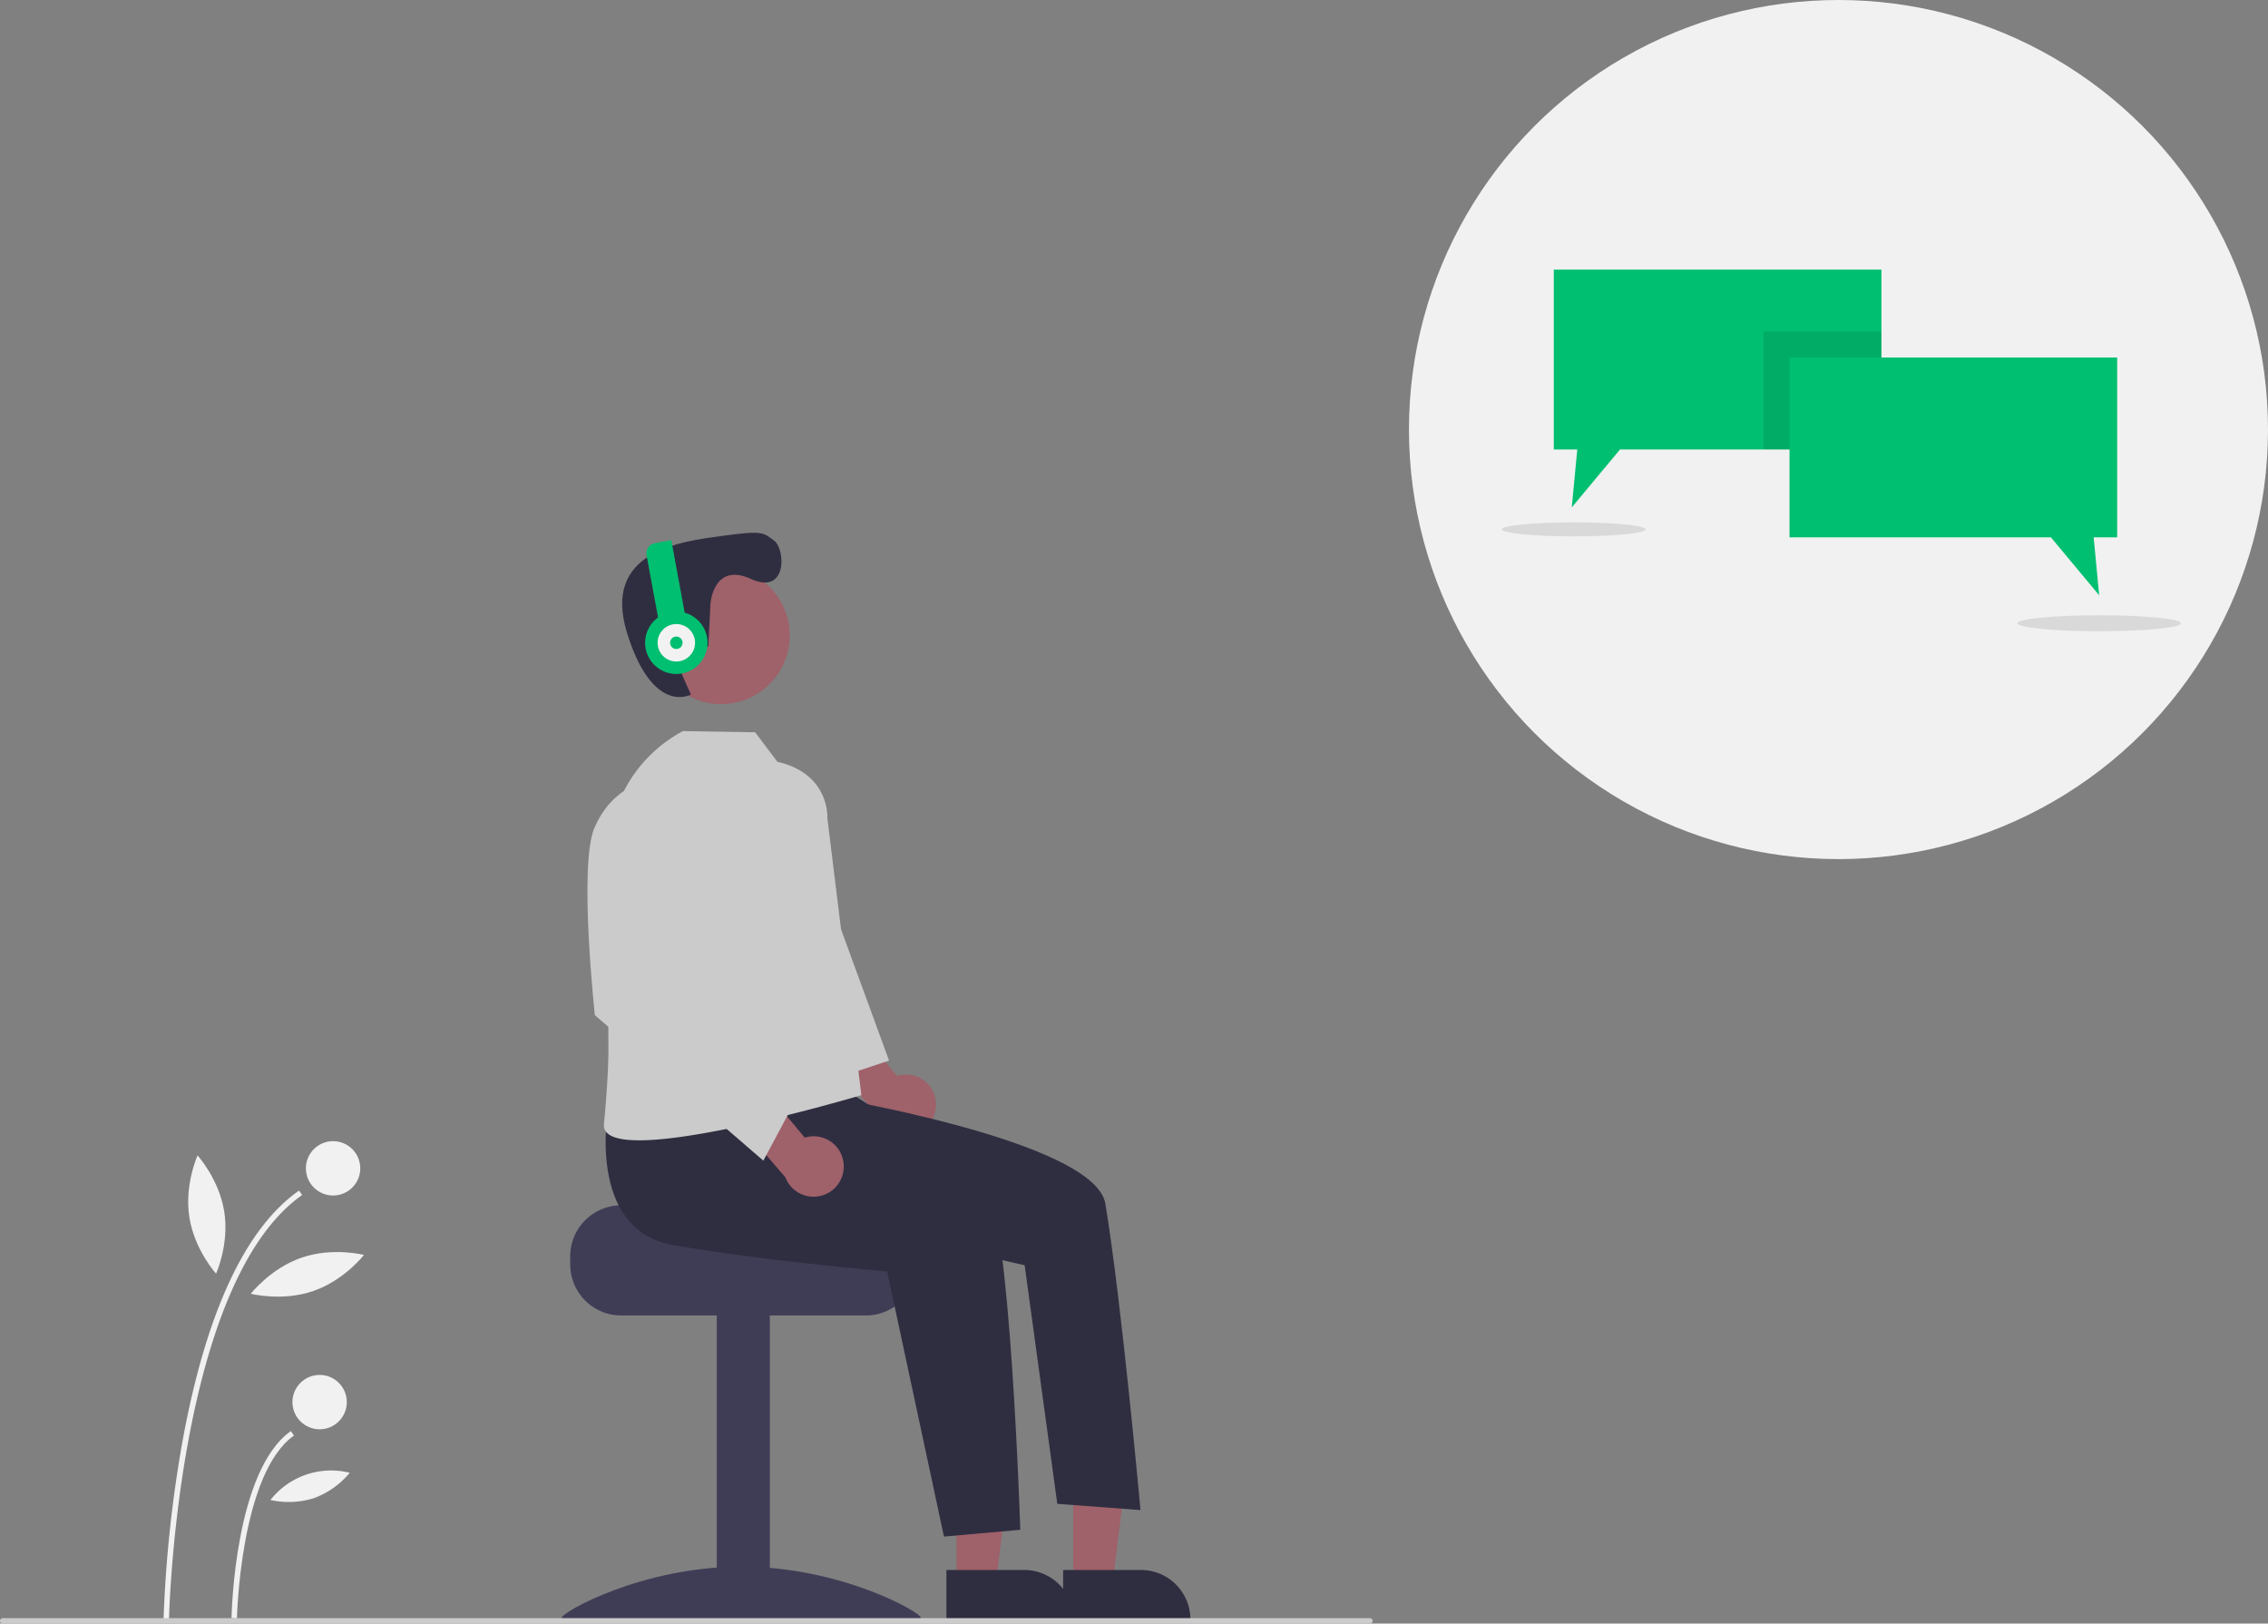 <svg id="a5531c2a-42c0-48e3-8177-211774c58b20" data-name="Layer 1" xmlns="http://www.w3.org/2000/svg" width="834.398" height="597.283" viewBox="0 0 834.398 597.283"><rect x="0" y="0" width="834.398" height="597.283" fill="#808080" stroke="none"/><path d="M244.973,747.179l-2-.039a463.833,463.833,0,0,1,7.1-66.287c8.648-46.881,23.029-77.67,42.743-91.512l1.148,1.637C247.912,623.312,244.996,745.943,244.973,747.179Z" transform="translate(-182.801 -151.359)" fill="#f1f1f1"/><path d="M269.973,746.7l-2-.039c.043-2.215,1.293-54.414,21.843-68.842l1.148,1.637C271.243,693.302,269.983,746.168,269.973,746.7Z" transform="translate(-182.801 -151.359)" fill="#f1f1f1"/><circle cx="122.541" cy="429.801" r="10" fill="#f1f1f1"/><circle cx="117.589" cy="515.801" r="10" fill="#f1f1f1"/><path d="M265.312,597.154c1.879,12.004-3.019,22.741-3.019,22.741s-7.945-8.726-9.825-20.73,3.019-22.741,3.019-22.741S263.432,585.15,265.312,597.154Z" transform="translate(-182.801 -151.359)" fill="#f1f1f1"/><path d="M297.999,626.308c-11.493,3.942-22.919.99-22.919.99s7.208-9.344,18.701-13.286,22.919-.99,22.919-.99S309.492,622.365,297.999,626.308Z" transform="translate(-182.801 -151.359)" fill="#f1f1f1"/><path d="M298.368,702.469a31.135,31.135,0,0,1-16.064.694,28.374,28.374,0,0,1,29.172-10.006A31.134,31.134,0,0,1,298.368,702.469Z" transform="translate(-182.801 -151.359)" fill="#f1f1f1"/><circle cx="676.376" cy="158.022" r="158.022" fill="#f1f1f1"/><polygon points="692.179 99.191 692.179 165.34 596.02 165.34 578.256 186.654 580.284 165.34 571.641 165.34 571.641 99.191 692.179 99.191" fill="#01bf71"/><rect x="648.814" y="121.975" width="43.364" height="43.364" opacity="0.1" style="isolation:isolate"/><polygon points="658.369 131.53 778.907 131.53 778.907 197.679 770.262 197.679 772.292 218.994 754.53 197.679 658.369 197.679 658.369 131.53" fill="#01bf71"/><ellipse cx="578.991" cy="194.739" rx="26.459" ry="2.581" opacity="0.1" style="isolation:isolate"/><ellipse cx="772.292" cy="229.283" rx="30.134" ry="2.94" opacity="0.1" style="isolation:isolate"/><path d="M411.345,594.755h48.356c0,2.072,52.86,3.754,52.86,3.754a19.31,19.31,0,0,1,3.168,3.003,18.633,18.633,0,0,1,4.355,12.011v3.003a18.775,18.775,0,0,1-18.768,18.768H411.345a18.784,18.784,0,0,1-18.768-18.768v-3.003A18.794,18.794,0,0,1,411.345,594.755Z" transform="translate(-182.801 -151.359)" fill="#3f3d56"/><rect x="263.708" y="483.189" width="19.518" height="112.662" fill="#3f3d56"/><path d="M521.58,746.524c0,2.109-29.577.816-66.063.816S389.455,748.633,389.455,746.524s29.577-18.833,66.063-18.833S521.58,744.415,521.58,746.524Z" transform="translate(-182.801 -151.359)" fill="#3f3d56"/><polygon points="351.891 582.293 366.417 582.292 373.328 526.261 351.888 526.262 351.891 582.293" fill="#9f616a"/><path d="M530.986,728.908l28.608-.001h.001a18.232,18.232,0,0,1,18.231,18.231v.592l-46.839.002Z" transform="translate(-182.801 -151.359)" fill="#2f2e41"/><polygon points="394.825 582.293 409.352 582.292 416.262 526.261 394.823 526.262 394.825 582.293" fill="#9f616a"/><path d="M573.92,728.908l28.608-.001h.001a18.232,18.232,0,0,1,18.231,18.231v.592l-46.839.002Z" transform="translate(-182.801 -151.359)" fill="#2f2e41"/><path d="M527.067,556.319a11.045,11.045,0,0,0-14.243-9.163l-16.167-19.381L482.483,534.728l23.216,27.049a11.104,11.104,0,0,0,21.368-5.457Z" transform="translate(-182.801 -151.359)" fill="#9f616a"/><polygon points="289.9 290.006 299.382 293.899 301.678 320.687 327.078 390.153 305.505 397.333 281.538 350.736 289.9 290.006" fill="#cbcbcb"/><circle cx="265.275" cy="233.781" r="25.257" fill="#9f616a"/><path d="M444.19,373.386s1.108-15.344,14.782-9.088,12.782-10.988,8.65-14.036-4.001-3.801-19.114-1.763-44.454,5.493-34.967,35.881S437,406.859,437,406.859s-12.921-27.251-5.28-22.042l7.641,5.21,4.032-.854Z" transform="translate(-182.801 -151.359)" fill="#2f2e41"/><path d="M425.821,383.479l-5.147-27.863a3.811,3.811,0,0,1,3.056-4.44l6.037-1.115,5.84,31.611Z" transform="translate(-182.801 -151.359)" fill="#01bf71"/><circle cx="248.819" cy="236.459" r="11.481" fill="#01bf71"/><circle cx="248.819" cy="236.459" r="6.888" fill="#f2f2f2"/><circle cx="248.819" cy="236.459" r="2.296" fill="#01bf71"/><path d="M406.622,558.874s-8.475,44.813,23.77,50.519,78.791,9.717,78.791,9.717l20.902,97.522,28.082-2.507s-3.735-117.395-12.919-126.579-52.854-36.062-52.854-36.062Z" transform="translate(-182.801 -151.359)" fill="#2f2e41"/><path d="M469.598,540.092l14.102,14.147s101.827,16.402,105.755,39.92c5.931,35.508,12.936,112.721,12.936,112.721L571.776,704.585l-12.005-87.771L510.787,605.672l-55.73-30.372Z" transform="translate(-182.801 -151.359)" fill="#2f2e41"/><path d="M468.814,431.606l-8.191-10.861-26.564-.435,0,0a51.75,51.75,0,0,0-27.436,45.682v68.721S407,543.859,405,564.859c-1.726,18.12,94.701-10.619,94.701-10.619L487.183,452.258S488.189,436.013,468.814,431.606Z" transform="translate(-182.801 -151.359)" fill="#cbcbcb"/><path d="M493.121,579.034a11.045,11.045,0,0,0-14.243-9.163L462.711,550.491l-14.174,6.952,23.216,27.049a11.104,11.104,0,0,0,21.368-5.457Z" transform="translate(-182.801 -151.359)" fill="#9f616a"/><path d="M426.042,442.716l-8.419-2.802s-10.092,2.221-16.073,15.814.106,69.083.106,69.083l61.985,53.522L475.378,556.374,441,509.859S455.749,459.738,426.042,442.716Z" transform="translate(-182.801 -151.359)" fill="#cbcbcb"/><path d="M686.801,748.641h-503a1,1,0,0,1,0-2h503a1,1,0,0,1,0,2Z" transform="translate(-182.801 -151.359)" fill="#cbcbcb"/></svg>